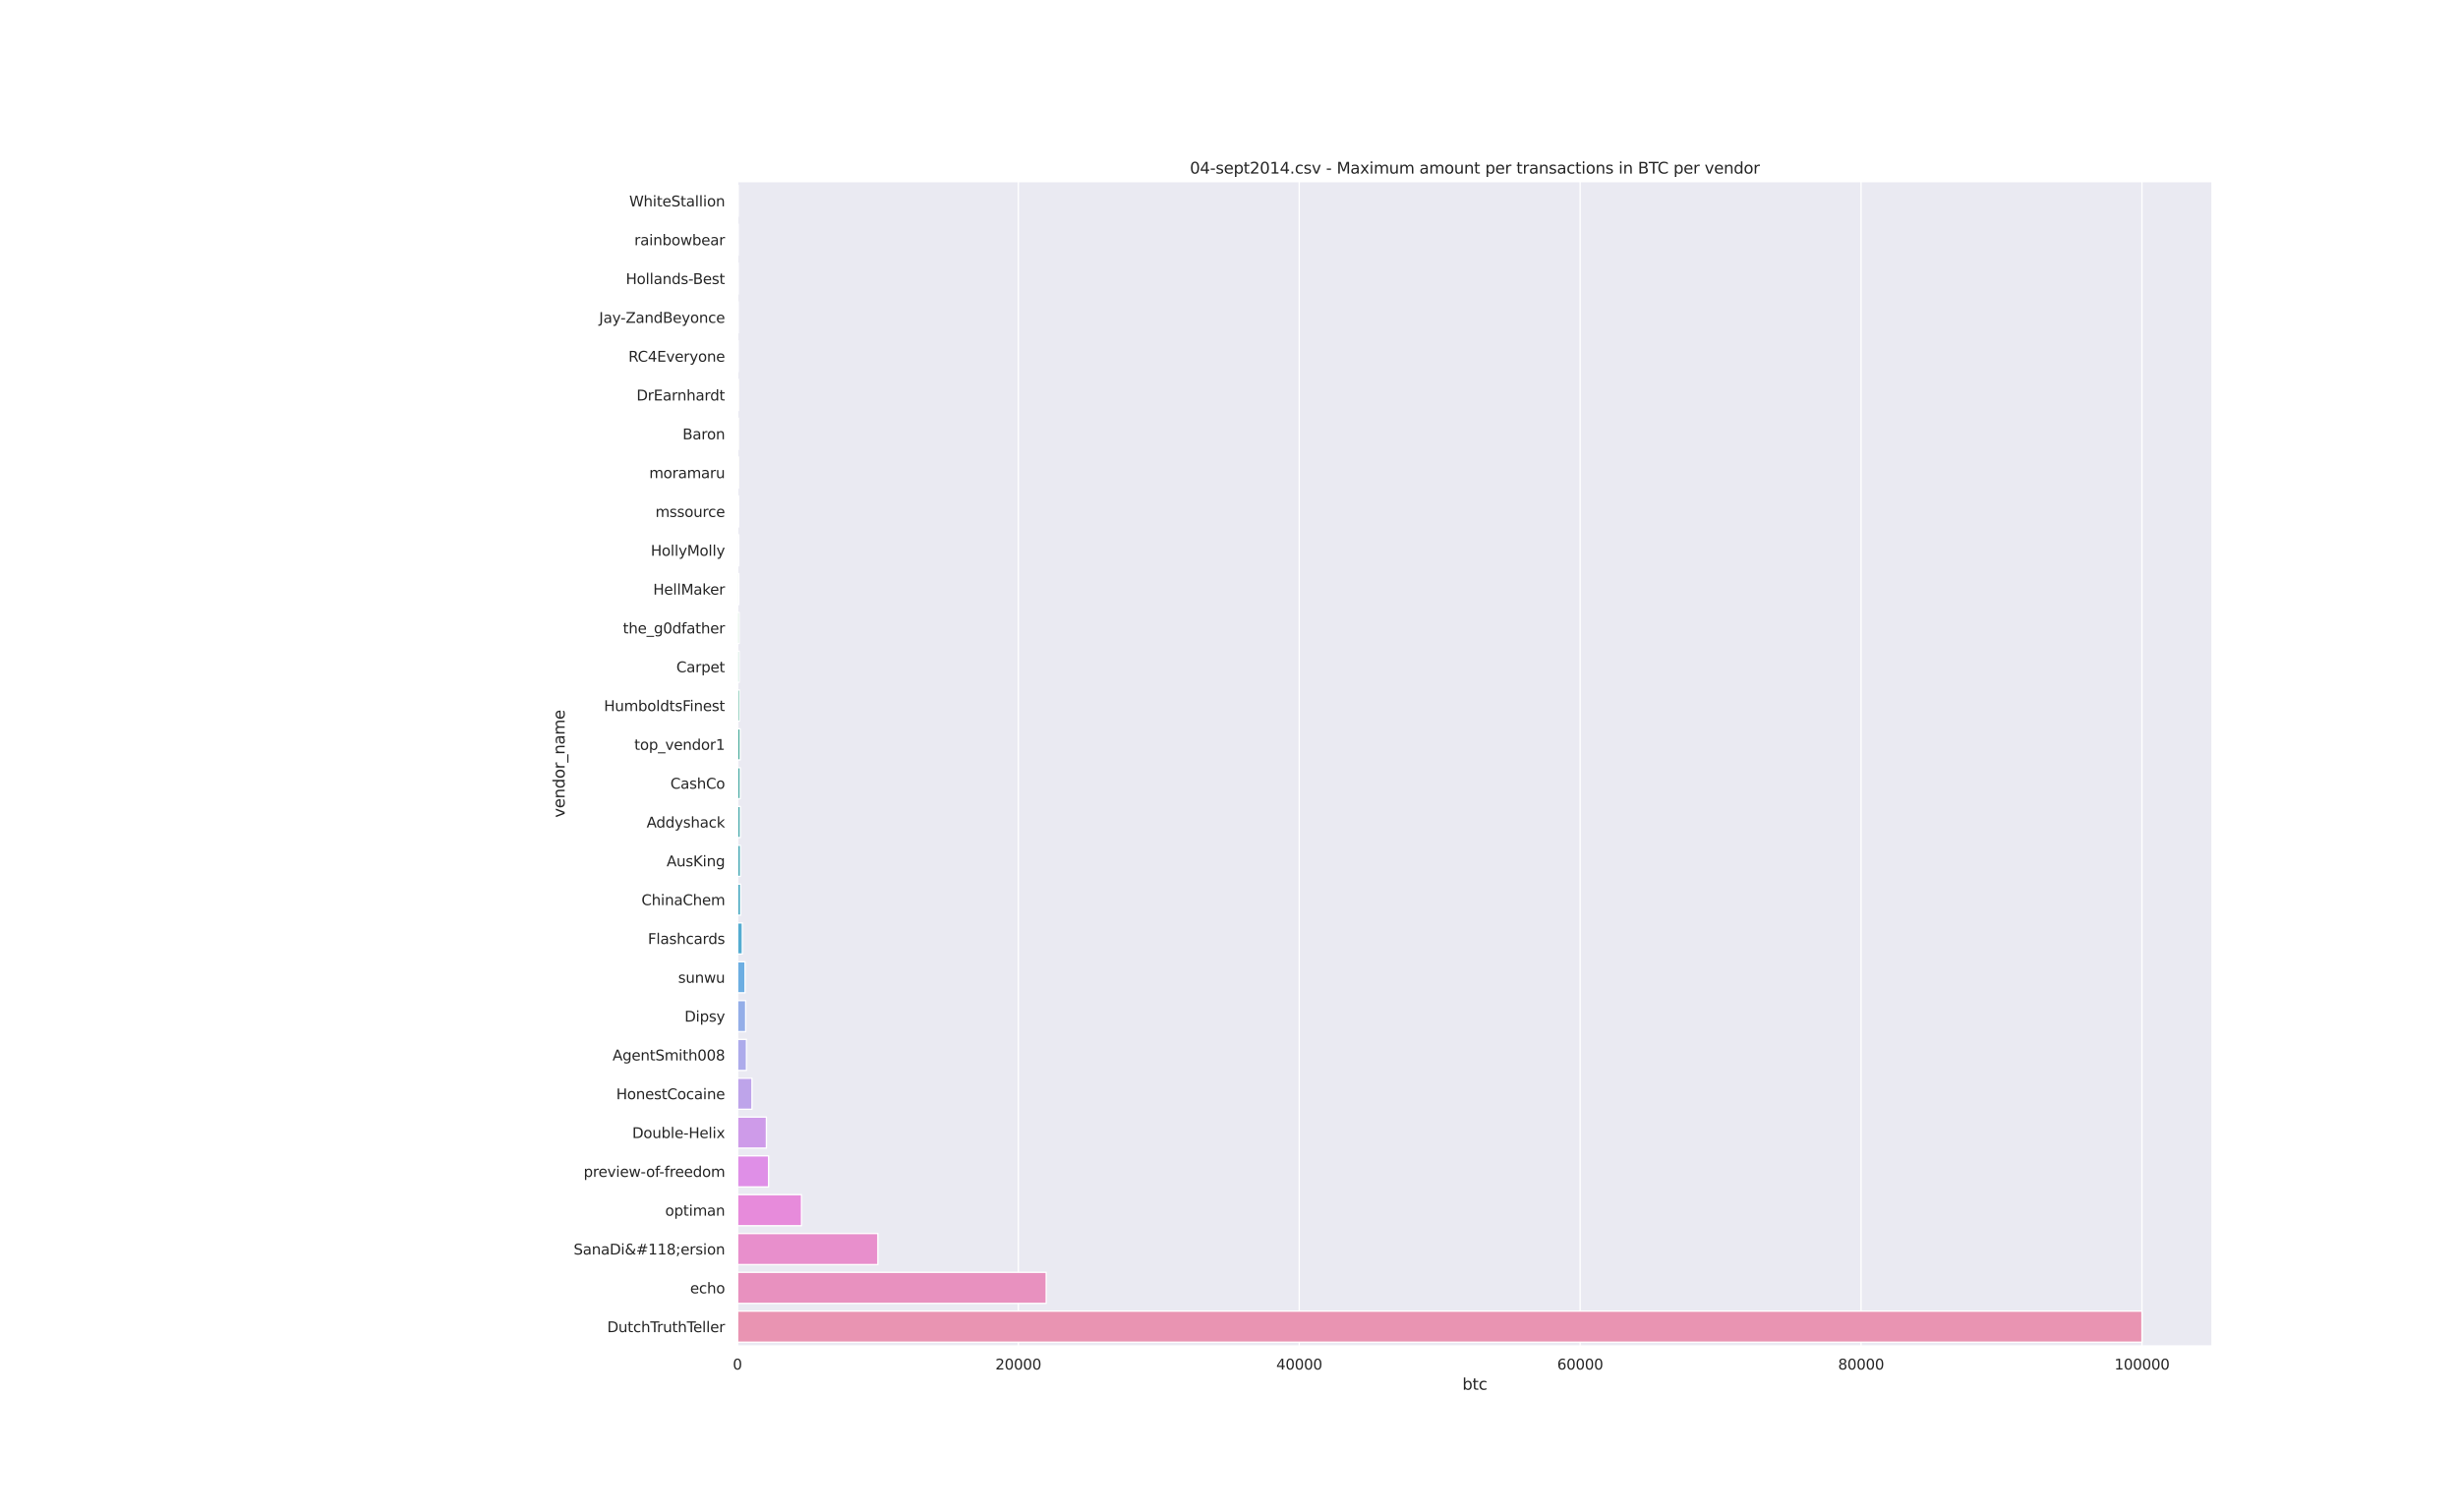 <?xml version="1.0" encoding="utf-8" standalone="no"?>
<!DOCTYPE svg PUBLIC "-//W3C//DTD SVG 1.1//EN"
  "http://www.w3.org/Graphics/SVG/1.1/DTD/svg11.dtd">
<svg height="1152pt" version="1.1" viewBox="0 0 1872 1152" width="1872pt" xmlns="http://www.w3.org/2000/svg" xmlns:xlink="http://www.w3.org/1999/xlink">
 <defs>
  <style type="text/css">*{stroke-linecap:butt;stroke-linejoin:round;}</style>
 </defs>
 <g id="figure_1">
  <g id="patch_1">
   <path d="M 0 1152 
L 1872 1152 
L 1872 0 
L 0 0 
z
" style="fill:#ffffff;"/>
  </g>
  <g id="axes_1">
   <g id="patch_2">
    <path d="M 561.6 1025.28 
L 1684.8 1025.28 
L 1684.8 138.24 
L 561.6 138.24 
z
" style="fill:#eaeaf2;"/>
   </g>
   <g id="matplotlib.axis_1">
    <g id="xtick_1">
     <g id="line2d_1">
      <path clip-path="url(#p23f2c72c5f)" d="M 561.6 1025.28 
L 561.6 138.24 
" style="fill:none;stroke:#ffffff;stroke-linecap:round;"/>
     </g>
     <g id="text_1">
      <!-- 0 -->
      <g style="fill:#262626;" transform="translate(558.101 1043.138)scale(0.11 -0.11)">
       <defs>
        <path d="M 2034 4250 
Q 1547 4250 1301 3770 
Q 1056 3291 1056 2328 
Q 1056 1369 1301 889 
Q 1547 409 2034 409 
Q 2525 409 2770 889 
Q 3016 1369 3016 2328 
Q 3016 3291 2770 3770 
Q 2525 4250 2034 4250 
z
M 2034 4750 
Q 2819 4750 3233 4129 
Q 3647 3509 3647 2328 
Q 3647 1150 3233 529 
Q 2819 -91 2034 -91 
Q 1250 -91 836 529 
Q 422 1150 422 2328 
Q 422 3509 836 4129 
Q 1250 4750 2034 4750 
z
" id="DejaVuSans-30" transform="scale(0.016)"/>
       </defs>
       <use xlink:href="#DejaVuSans-30"/>
      </g>
     </g>
    </g>
    <g id="xtick_2">
     <g id="line2d_2">
      <path clip-path="url(#p23f2c72c5f)" d="M 775.545 1025.28 
L 775.545 138.24 
" style="fill:none;stroke:#ffffff;stroke-linecap:round;"/>
     </g>
     <g id="text_2">
      <!-- 20000 -->
      <g style="fill:#262626;" transform="translate(758.048 1043.138)scale(0.11 -0.11)">
       <defs>
        <path d="M 1228 531 
L 3431 531 
L 3431 0 
L 469 0 
L 469 531 
Q 828 903 1448 1529 
Q 2069 2156 2228 2338 
Q 2531 2678 2651 2914 
Q 2772 3150 2772 3378 
Q 2772 3750 2511 3984 
Q 2250 4219 1831 4219 
Q 1534 4219 1204 4116 
Q 875 4013 500 3803 
L 500 4441 
Q 881 4594 1212 4672 
Q 1544 4750 1819 4750 
Q 2544 4750 2975 4387 
Q 3406 4025 3406 3419 
Q 3406 3131 3298 2873 
Q 3191 2616 2906 2266 
Q 2828 2175 2409 1742 
Q 1991 1309 1228 531 
z
" id="DejaVuSans-32" transform="scale(0.016)"/>
       </defs>
       <use xlink:href="#DejaVuSans-32"/>
       <use x="63.623" xlink:href="#DejaVuSans-30"/>
       <use x="127.246" xlink:href="#DejaVuSans-30"/>
       <use x="190.869" xlink:href="#DejaVuSans-30"/>
       <use x="254.492" xlink:href="#DejaVuSans-30"/>
      </g>
     </g>
    </g>
    <g id="xtick_3">
     <g id="line2d_3">
      <path clip-path="url(#p23f2c72c5f)" d="M 989.49 1025.28 
L 989.49 138.24 
" style="fill:none;stroke:#ffffff;stroke-linecap:round;"/>
     </g>
     <g id="text_3">
      <!-- 40000 -->
      <g style="fill:#262626;" transform="translate(971.993 1043.138)scale(0.11 -0.11)">
       <defs>
        <path d="M 2419 4116 
L 825 1625 
L 2419 1625 
L 2419 4116 
z
M 2253 4666 
L 3047 4666 
L 3047 1625 
L 3713 1625 
L 3713 1100 
L 3047 1100 
L 3047 0 
L 2419 0 
L 2419 1100 
L 313 1100 
L 313 1709 
L 2253 4666 
z
" id="DejaVuSans-34" transform="scale(0.016)"/>
       </defs>
       <use xlink:href="#DejaVuSans-34"/>
       <use x="63.623" xlink:href="#DejaVuSans-30"/>
       <use x="127.246" xlink:href="#DejaVuSans-30"/>
       <use x="190.869" xlink:href="#DejaVuSans-30"/>
       <use x="254.492" xlink:href="#DejaVuSans-30"/>
      </g>
     </g>
    </g>
    <g id="xtick_4">
     <g id="line2d_4">
      <path clip-path="url(#p23f2c72c5f)" d="M 1203.435 1025.28 
L 1203.435 138.24 
" style="fill:none;stroke:#ffffff;stroke-linecap:round;"/>
     </g>
     <g id="text_4">
      <!-- 60000 -->
      <g style="fill:#262626;" transform="translate(1185.938 1043.138)scale(0.11 -0.11)">
       <defs>
        <path d="M 2113 2584 
Q 1688 2584 1439 2293 
Q 1191 2003 1191 1497 
Q 1191 994 1439 701 
Q 1688 409 2113 409 
Q 2538 409 2786 701 
Q 3034 994 3034 1497 
Q 3034 2003 2786 2293 
Q 2538 2584 2113 2584 
z
M 3366 4563 
L 3366 3988 
Q 3128 4100 2886 4159 
Q 2644 4219 2406 4219 
Q 1781 4219 1451 3797 
Q 1122 3375 1075 2522 
Q 1259 2794 1537 2939 
Q 1816 3084 2150 3084 
Q 2853 3084 3261 2657 
Q 3669 2231 3669 1497 
Q 3669 778 3244 343 
Q 2819 -91 2113 -91 
Q 1303 -91 875 529 
Q 447 1150 447 2328 
Q 447 3434 972 4092 
Q 1497 4750 2381 4750 
Q 2619 4750 2861 4703 
Q 3103 4656 3366 4563 
z
" id="DejaVuSans-36" transform="scale(0.016)"/>
       </defs>
       <use xlink:href="#DejaVuSans-36"/>
       <use x="63.623" xlink:href="#DejaVuSans-30"/>
       <use x="127.246" xlink:href="#DejaVuSans-30"/>
       <use x="190.869" xlink:href="#DejaVuSans-30"/>
       <use x="254.492" xlink:href="#DejaVuSans-30"/>
      </g>
     </g>
    </g>
    <g id="xtick_5">
     <g id="line2d_5">
      <path clip-path="url(#p23f2c72c5f)" d="M 1417.38 1025.28 
L 1417.38 138.24 
" style="fill:none;stroke:#ffffff;stroke-linecap:round;"/>
     </g>
     <g id="text_5">
      <!-- 80000 -->
      <g style="fill:#262626;" transform="translate(1399.883 1043.138)scale(0.11 -0.11)">
       <defs>
        <path d="M 2034 2216 
Q 1584 2216 1326 1975 
Q 1069 1734 1069 1313 
Q 1069 891 1326 650 
Q 1584 409 2034 409 
Q 2484 409 2743 651 
Q 3003 894 3003 1313 
Q 3003 1734 2745 1975 
Q 2488 2216 2034 2216 
z
M 1403 2484 
Q 997 2584 770 2862 
Q 544 3141 544 3541 
Q 544 4100 942 4425 
Q 1341 4750 2034 4750 
Q 2731 4750 3128 4425 
Q 3525 4100 3525 3541 
Q 3525 3141 3298 2862 
Q 3072 2584 2669 2484 
Q 3125 2378 3379 2068 
Q 3634 1759 3634 1313 
Q 3634 634 3220 271 
Q 2806 -91 2034 -91 
Q 1263 -91 848 271 
Q 434 634 434 1313 
Q 434 1759 690 2068 
Q 947 2378 1403 2484 
z
M 1172 3481 
Q 1172 3119 1398 2916 
Q 1625 2713 2034 2713 
Q 2441 2713 2670 2916 
Q 2900 3119 2900 3481 
Q 2900 3844 2670 4047 
Q 2441 4250 2034 4250 
Q 1625 4250 1398 4047 
Q 1172 3844 1172 3481 
z
" id="DejaVuSans-38" transform="scale(0.016)"/>
       </defs>
       <use xlink:href="#DejaVuSans-38"/>
       <use x="63.623" xlink:href="#DejaVuSans-30"/>
       <use x="127.246" xlink:href="#DejaVuSans-30"/>
       <use x="190.869" xlink:href="#DejaVuSans-30"/>
       <use x="254.492" xlink:href="#DejaVuSans-30"/>
      </g>
     </g>
    </g>
    <g id="xtick_6">
     <g id="line2d_6">
      <path clip-path="url(#p23f2c72c5f)" d="M 1631.325 1025.28 
L 1631.325 138.24 
" style="fill:none;stroke:#ffffff;stroke-linecap:round;"/>
     </g>
     <g id="text_6">
      <!-- 100000 -->
      <g style="fill:#262626;" transform="translate(1610.329 1043.138)scale(0.11 -0.11)">
       <defs>
        <path d="M 794 531 
L 1825 531 
L 1825 4091 
L 703 3866 
L 703 4441 
L 1819 4666 
L 2450 4666 
L 2450 531 
L 3481 531 
L 3481 0 
L 794 0 
L 794 531 
z
" id="DejaVuSans-31" transform="scale(0.016)"/>
       </defs>
       <use xlink:href="#DejaVuSans-31"/>
       <use x="63.623" xlink:href="#DejaVuSans-30"/>
       <use x="127.246" xlink:href="#DejaVuSans-30"/>
       <use x="190.869" xlink:href="#DejaVuSans-30"/>
       <use x="254.492" xlink:href="#DejaVuSans-30"/>
       <use x="318.115" xlink:href="#DejaVuSans-30"/>
      </g>
     </g>
    </g>
    <g id="text_7">
     <!-- btc -->
     <g style="fill:#262626;" transform="translate(1113.74 1058.544)scale(0.12 -0.12)">
      <defs>
       <path d="M 3116 1747 
Q 3116 2381 2855 2742 
Q 2594 3103 2138 3103 
Q 1681 3103 1420 2742 
Q 1159 2381 1159 1747 
Q 1159 1113 1420 752 
Q 1681 391 2138 391 
Q 2594 391 2855 752 
Q 3116 1113 3116 1747 
z
M 1159 2969 
Q 1341 3281 1617 3432 
Q 1894 3584 2278 3584 
Q 2916 3584 3314 3078 
Q 3713 2572 3713 1747 
Q 3713 922 3314 415 
Q 2916 -91 2278 -91 
Q 1894 -91 1617 61 
Q 1341 213 1159 525 
L 1159 0 
L 581 0 
L 581 4863 
L 1159 4863 
L 1159 2969 
z
" id="DejaVuSans-62" transform="scale(0.016)"/>
       <path d="M 1172 4494 
L 1172 3500 
L 2356 3500 
L 2356 3053 
L 1172 3053 
L 1172 1153 
Q 1172 725 1289 603 
Q 1406 481 1766 481 
L 2356 481 
L 2356 0 
L 1766 0 
Q 1100 0 847 248 
Q 594 497 594 1153 
L 594 3053 
L 172 3053 
L 172 3500 
L 594 3500 
L 594 4494 
L 1172 4494 
z
" id="DejaVuSans-74" transform="scale(0.016)"/>
       <path d="M 3122 3366 
L 3122 2828 
Q 2878 2963 2633 3030 
Q 2388 3097 2138 3097 
Q 1578 3097 1268 2742 
Q 959 2388 959 1747 
Q 959 1106 1268 751 
Q 1578 397 2138 397 
Q 2388 397 2633 464 
Q 2878 531 3122 666 
L 3122 134 
Q 2881 22 2623 -34 
Q 2366 -91 2075 -91 
Q 1284 -91 818 406 
Q 353 903 353 1747 
Q 353 2603 823 3093 
Q 1294 3584 2113 3584 
Q 2378 3584 2631 3529 
Q 2884 3475 3122 3366 
z
" id="DejaVuSans-63" transform="scale(0.016)"/>
      </defs>
      <use xlink:href="#DejaVuSans-62"/>
      <use x="63.477" xlink:href="#DejaVuSans-74"/>
      <use x="102.686" xlink:href="#DejaVuSans-63"/>
     </g>
    </g>
   </g>
   <g id="matplotlib.axis_2">
    <g id="ytick_1">
     <g id="text_8">
      <!-- WhiteStallion -->
      <g style="fill:#262626;" transform="translate(479.21 157.203)scale(0.11 -0.11)">
       <defs>
        <path d="M 213 4666 
L 850 4666 
L 1831 722 
L 2809 4666 
L 3519 4666 
L 4500 722 
L 5478 4666 
L 6119 4666 
L 4947 0 
L 4153 0 
L 3169 4050 
L 2175 0 
L 1381 0 
L 213 4666 
z
" id="DejaVuSans-57" transform="scale(0.016)"/>
        <path d="M 3513 2113 
L 3513 0 
L 2938 0 
L 2938 2094 
Q 2938 2591 2744 2837 
Q 2550 3084 2163 3084 
Q 1697 3084 1428 2787 
Q 1159 2491 1159 1978 
L 1159 0 
L 581 0 
L 581 4863 
L 1159 4863 
L 1159 2956 
Q 1366 3272 1645 3428 
Q 1925 3584 2291 3584 
Q 2894 3584 3203 3211 
Q 3513 2838 3513 2113 
z
" id="DejaVuSans-68" transform="scale(0.016)"/>
        <path d="M 603 3500 
L 1178 3500 
L 1178 0 
L 603 0 
L 603 3500 
z
M 603 4863 
L 1178 4863 
L 1178 4134 
L 603 4134 
L 603 4863 
z
" id="DejaVuSans-69" transform="scale(0.016)"/>
        <path d="M 3597 1894 
L 3597 1613 
L 953 1613 
Q 991 1019 1311 708 
Q 1631 397 2203 397 
Q 2534 397 2845 478 
Q 3156 559 3463 722 
L 3463 178 
Q 3153 47 2828 -22 
Q 2503 -91 2169 -91 
Q 1331 -91 842 396 
Q 353 884 353 1716 
Q 353 2575 817 3079 
Q 1281 3584 2069 3584 
Q 2775 3584 3186 3129 
Q 3597 2675 3597 1894 
z
M 3022 2063 
Q 3016 2534 2758 2815 
Q 2500 3097 2075 3097 
Q 1594 3097 1305 2825 
Q 1016 2553 972 2059 
L 3022 2063 
z
" id="DejaVuSans-65" transform="scale(0.016)"/>
        <path d="M 3425 4513 
L 3425 3897 
Q 3066 4069 2747 4153 
Q 2428 4238 2131 4238 
Q 1616 4238 1336 4038 
Q 1056 3838 1056 3469 
Q 1056 3159 1242 3001 
Q 1428 2844 1947 2747 
L 2328 2669 
Q 3034 2534 3370 2195 
Q 3706 1856 3706 1288 
Q 3706 609 3251 259 
Q 2797 -91 1919 -91 
Q 1588 -91 1214 -16 
Q 841 59 441 206 
L 441 856 
Q 825 641 1194 531 
Q 1563 422 1919 422 
Q 2459 422 2753 634 
Q 3047 847 3047 1241 
Q 3047 1584 2836 1778 
Q 2625 1972 2144 2069 
L 1759 2144 
Q 1053 2284 737 2584 
Q 422 2884 422 3419 
Q 422 4038 858 4394 
Q 1294 4750 2059 4750 
Q 2388 4750 2728 4690 
Q 3069 4631 3425 4513 
z
" id="DejaVuSans-53" transform="scale(0.016)"/>
        <path d="M 2194 1759 
Q 1497 1759 1228 1600 
Q 959 1441 959 1056 
Q 959 750 1161 570 
Q 1363 391 1709 391 
Q 2188 391 2477 730 
Q 2766 1069 2766 1631 
L 2766 1759 
L 2194 1759 
z
M 3341 1997 
L 3341 0 
L 2766 0 
L 2766 531 
Q 2569 213 2275 61 
Q 1981 -91 1556 -91 
Q 1019 -91 701 211 
Q 384 513 384 1019 
Q 384 1609 779 1909 
Q 1175 2209 1959 2209 
L 2766 2209 
L 2766 2266 
Q 2766 2663 2505 2880 
Q 2244 3097 1772 3097 
Q 1472 3097 1187 3025 
Q 903 2953 641 2809 
L 641 3341 
Q 956 3463 1253 3523 
Q 1550 3584 1831 3584 
Q 2591 3584 2966 3190 
Q 3341 2797 3341 1997 
z
" id="DejaVuSans-61" transform="scale(0.016)"/>
        <path d="M 603 4863 
L 1178 4863 
L 1178 0 
L 603 0 
L 603 4863 
z
" id="DejaVuSans-6c" transform="scale(0.016)"/>
        <path d="M 1959 3097 
Q 1497 3097 1228 2736 
Q 959 2375 959 1747 
Q 959 1119 1226 758 
Q 1494 397 1959 397 
Q 2419 397 2687 759 
Q 2956 1122 2956 1747 
Q 2956 2369 2687 2733 
Q 2419 3097 1959 3097 
z
M 1959 3584 
Q 2709 3584 3137 3096 
Q 3566 2609 3566 1747 
Q 3566 888 3137 398 
Q 2709 -91 1959 -91 
Q 1206 -91 779 398 
Q 353 888 353 1747 
Q 353 2609 779 3096 
Q 1206 3584 1959 3584 
z
" id="DejaVuSans-6f" transform="scale(0.016)"/>
        <path d="M 3513 2113 
L 3513 0 
L 2938 0 
L 2938 2094 
Q 2938 2591 2744 2837 
Q 2550 3084 2163 3084 
Q 1697 3084 1428 2787 
Q 1159 2491 1159 1978 
L 1159 0 
L 581 0 
L 581 3500 
L 1159 3500 
L 1159 2956 
Q 1366 3272 1645 3428 
Q 1925 3584 2291 3584 
Q 2894 3584 3203 3211 
Q 3513 2838 3513 2113 
z
" id="DejaVuSans-6e" transform="scale(0.016)"/>
       </defs>
       <use xlink:href="#DejaVuSans-57"/>
       <use x="98.877" xlink:href="#DejaVuSans-68"/>
       <use x="162.256" xlink:href="#DejaVuSans-69"/>
       <use x="190.039" xlink:href="#DejaVuSans-74"/>
       <use x="229.248" xlink:href="#DejaVuSans-65"/>
       <use x="290.771" xlink:href="#DejaVuSans-53"/>
       <use x="354.248" xlink:href="#DejaVuSans-74"/>
       <use x="393.457" xlink:href="#DejaVuSans-61"/>
       <use x="454.736" xlink:href="#DejaVuSans-6c"/>
       <use x="482.52" xlink:href="#DejaVuSans-6c"/>
       <use x="510.303" xlink:href="#DejaVuSans-69"/>
       <use x="538.086" xlink:href="#DejaVuSans-6f"/>
       <use x="599.268" xlink:href="#DejaVuSans-6e"/>
      </g>
     </g>
    </g>
    <g id="ytick_2">
     <g id="text_9">
      <!-- rainbowbear -->
      <g style="fill:#262626;" transform="translate(483.085 186.771)scale(0.11 -0.11)">
       <defs>
        <path d="M 2631 2963 
Q 2534 3019 2420 3045 
Q 2306 3072 2169 3072 
Q 1681 3072 1420 2755 
Q 1159 2438 1159 1844 
L 1159 0 
L 581 0 
L 581 3500 
L 1159 3500 
L 1159 2956 
Q 1341 3275 1631 3429 
Q 1922 3584 2338 3584 
Q 2397 3584 2469 3576 
Q 2541 3569 2628 3553 
L 2631 2963 
z
" id="DejaVuSans-72" transform="scale(0.016)"/>
        <path d="M 269 3500 
L 844 3500 
L 1563 769 
L 2278 3500 
L 2956 3500 
L 3675 769 
L 4391 3500 
L 4966 3500 
L 4050 0 
L 3372 0 
L 2619 2869 
L 1863 0 
L 1184 0 
L 269 3500 
z
" id="DejaVuSans-77" transform="scale(0.016)"/>
       </defs>
       <use xlink:href="#DejaVuSans-72"/>
       <use x="41.113" xlink:href="#DejaVuSans-61"/>
       <use x="102.393" xlink:href="#DejaVuSans-69"/>
       <use x="130.176" xlink:href="#DejaVuSans-6e"/>
       <use x="193.555" xlink:href="#DejaVuSans-62"/>
       <use x="257.031" xlink:href="#DejaVuSans-6f"/>
       <use x="318.213" xlink:href="#DejaVuSans-77"/>
       <use x="400" xlink:href="#DejaVuSans-62"/>
       <use x="463.477" xlink:href="#DejaVuSans-65"/>
       <use x="525" xlink:href="#DejaVuSans-61"/>
       <use x="586.279" xlink:href="#DejaVuSans-72"/>
      </g>
     </g>
    </g>
    <g id="ytick_3">
     <g id="text_10">
      <!-- Hollands-Best -->
      <g style="fill:#262626;" transform="translate(476.631 216.339)scale(0.11 -0.11)">
       <defs>
        <path d="M 628 4666 
L 1259 4666 
L 1259 2753 
L 3553 2753 
L 3553 4666 
L 4184 4666 
L 4184 0 
L 3553 0 
L 3553 2222 
L 1259 2222 
L 1259 0 
L 628 0 
L 628 4666 
z
" id="DejaVuSans-48" transform="scale(0.016)"/>
        <path d="M 2906 2969 
L 2906 4863 
L 3481 4863 
L 3481 0 
L 2906 0 
L 2906 525 
Q 2725 213 2448 61 
Q 2172 -91 1784 -91 
Q 1150 -91 751 415 
Q 353 922 353 1747 
Q 353 2572 751 3078 
Q 1150 3584 1784 3584 
Q 2172 3584 2448 3432 
Q 2725 3281 2906 2969 
z
M 947 1747 
Q 947 1113 1208 752 
Q 1469 391 1925 391 
Q 2381 391 2643 752 
Q 2906 1113 2906 1747 
Q 2906 2381 2643 2742 
Q 2381 3103 1925 3103 
Q 1469 3103 1208 2742 
Q 947 2381 947 1747 
z
" id="DejaVuSans-64" transform="scale(0.016)"/>
        <path d="M 2834 3397 
L 2834 2853 
Q 2591 2978 2328 3040 
Q 2066 3103 1784 3103 
Q 1356 3103 1142 2972 
Q 928 2841 928 2578 
Q 928 2378 1081 2264 
Q 1234 2150 1697 2047 
L 1894 2003 
Q 2506 1872 2764 1633 
Q 3022 1394 3022 966 
Q 3022 478 2636 193 
Q 2250 -91 1575 -91 
Q 1294 -91 989 -36 
Q 684 19 347 128 
L 347 722 
Q 666 556 975 473 
Q 1284 391 1588 391 
Q 1994 391 2212 530 
Q 2431 669 2431 922 
Q 2431 1156 2273 1281 
Q 2116 1406 1581 1522 
L 1381 1569 
Q 847 1681 609 1914 
Q 372 2147 372 2553 
Q 372 3047 722 3315 
Q 1072 3584 1716 3584 
Q 2034 3584 2315 3537 
Q 2597 3491 2834 3397 
z
" id="DejaVuSans-73" transform="scale(0.016)"/>
        <path d="M 313 2009 
L 1997 2009 
L 1997 1497 
L 313 1497 
L 313 2009 
z
" id="DejaVuSans-2d" transform="scale(0.016)"/>
        <path d="M 1259 2228 
L 1259 519 
L 2272 519 
Q 2781 519 3026 730 
Q 3272 941 3272 1375 
Q 3272 1813 3026 2020 
Q 2781 2228 2272 2228 
L 1259 2228 
z
M 1259 4147 
L 1259 2741 
L 2194 2741 
Q 2656 2741 2882 2914 
Q 3109 3088 3109 3444 
Q 3109 3797 2882 3972 
Q 2656 4147 2194 4147 
L 1259 4147 
z
M 628 4666 
L 2241 4666 
Q 2963 4666 3353 4366 
Q 3744 4066 3744 3513 
Q 3744 3084 3544 2831 
Q 3344 2578 2956 2516 
Q 3422 2416 3680 2098 
Q 3938 1781 3938 1306 
Q 3938 681 3513 340 
Q 3088 0 2303 0 
L 628 0 
L 628 4666 
z
" id="DejaVuSans-42" transform="scale(0.016)"/>
       </defs>
       <use xlink:href="#DejaVuSans-48"/>
       <use x="75.195" xlink:href="#DejaVuSans-6f"/>
       <use x="136.377" xlink:href="#DejaVuSans-6c"/>
       <use x="164.16" xlink:href="#DejaVuSans-6c"/>
       <use x="191.943" xlink:href="#DejaVuSans-61"/>
       <use x="253.223" xlink:href="#DejaVuSans-6e"/>
       <use x="316.602" xlink:href="#DejaVuSans-64"/>
       <use x="380.078" xlink:href="#DejaVuSans-73"/>
       <use x="432.178" xlink:href="#DejaVuSans-2d"/>
       <use x="464.637" xlink:href="#DejaVuSans-42"/>
       <use x="533.24" xlink:href="#DejaVuSans-65"/>
       <use x="594.764" xlink:href="#DejaVuSans-73"/>
       <use x="646.863" xlink:href="#DejaVuSans-74"/>
      </g>
     </g>
    </g>
    <g id="ytick_4">
     <g id="text_11">
      <!-- Jay-ZandBeyonce -->
      <g style="fill:#262626;" transform="translate(456.252 245.907)scale(0.11 -0.11)">
       <defs>
        <path d="M 628 4666 
L 1259 4666 
L 1259 325 
Q 1259 -519 939 -900 
Q 619 -1281 -91 -1281 
L -331 -1281 
L -331 -750 
L -134 -750 
Q 284 -750 456 -515 
Q 628 -281 628 325 
L 628 4666 
z
" id="DejaVuSans-4a" transform="scale(0.016)"/>
        <path d="M 2059 -325 
Q 1816 -950 1584 -1140 
Q 1353 -1331 966 -1331 
L 506 -1331 
L 506 -850 
L 844 -850 
Q 1081 -850 1212 -737 
Q 1344 -625 1503 -206 
L 1606 56 
L 191 3500 
L 800 3500 
L 1894 763 
L 2988 3500 
L 3597 3500 
L 2059 -325 
z
" id="DejaVuSans-79" transform="scale(0.016)"/>
        <path d="M 359 4666 
L 4025 4666 
L 4025 4184 
L 1075 531 
L 4097 531 
L 4097 0 
L 288 0 
L 288 481 
L 3238 4134 
L 359 4134 
L 359 4666 
z
" id="DejaVuSans-5a" transform="scale(0.016)"/>
       </defs>
       <use xlink:href="#DejaVuSans-4a"/>
       <use x="29.492" xlink:href="#DejaVuSans-61"/>
       <use x="90.771" xlink:href="#DejaVuSans-79"/>
       <use x="148.201" xlink:href="#DejaVuSans-2d"/>
       <use x="184.285" xlink:href="#DejaVuSans-5a"/>
       <use x="252.791" xlink:href="#DejaVuSans-61"/>
       <use x="314.07" xlink:href="#DejaVuSans-6e"/>
       <use x="377.449" xlink:href="#DejaVuSans-64"/>
       <use x="440.926" xlink:href="#DejaVuSans-42"/>
       <use x="509.529" xlink:href="#DejaVuSans-65"/>
       <use x="571.053" xlink:href="#DejaVuSans-79"/>
       <use x="630.232" xlink:href="#DejaVuSans-6f"/>
       <use x="691.414" xlink:href="#DejaVuSans-6e"/>
       <use x="754.793" xlink:href="#DejaVuSans-63"/>
       <use x="809.773" xlink:href="#DejaVuSans-65"/>
      </g>
     </g>
    </g>
    <g id="ytick_5">
     <g id="text_12">
      <!-- RC4Everyone -->
      <g style="fill:#262626;" transform="translate(478.594 275.475)scale(0.11 -0.11)">
       <defs>
        <path d="M 2841 2188 
Q 3044 2119 3236 1894 
Q 3428 1669 3622 1275 
L 4263 0 
L 3584 0 
L 2988 1197 
Q 2756 1666 2539 1819 
Q 2322 1972 1947 1972 
L 1259 1972 
L 1259 0 
L 628 0 
L 628 4666 
L 2053 4666 
Q 2853 4666 3247 4331 
Q 3641 3997 3641 3322 
Q 3641 2881 3436 2590 
Q 3231 2300 2841 2188 
z
M 1259 4147 
L 1259 2491 
L 2053 2491 
Q 2509 2491 2742 2702 
Q 2975 2913 2975 3322 
Q 2975 3731 2742 3939 
Q 2509 4147 2053 4147 
L 1259 4147 
z
" id="DejaVuSans-52" transform="scale(0.016)"/>
        <path d="M 4122 4306 
L 4122 3641 
Q 3803 3938 3442 4084 
Q 3081 4231 2675 4231 
Q 1875 4231 1450 3742 
Q 1025 3253 1025 2328 
Q 1025 1406 1450 917 
Q 1875 428 2675 428 
Q 3081 428 3442 575 
Q 3803 722 4122 1019 
L 4122 359 
Q 3791 134 3420 21 
Q 3050 -91 2638 -91 
Q 1578 -91 968 557 
Q 359 1206 359 2328 
Q 359 3453 968 4101 
Q 1578 4750 2638 4750 
Q 3056 4750 3426 4639 
Q 3797 4528 4122 4306 
z
" id="DejaVuSans-43" transform="scale(0.016)"/>
        <path d="M 628 4666 
L 3578 4666 
L 3578 4134 
L 1259 4134 
L 1259 2753 
L 3481 2753 
L 3481 2222 
L 1259 2222 
L 1259 531 
L 3634 531 
L 3634 0 
L 628 0 
L 628 4666 
z
" id="DejaVuSans-45" transform="scale(0.016)"/>
        <path d="M 191 3500 
L 800 3500 
L 1894 563 
L 2988 3500 
L 3597 3500 
L 2284 0 
L 1503 0 
L 191 3500 
z
" id="DejaVuSans-76" transform="scale(0.016)"/>
       </defs>
       <use xlink:href="#DejaVuSans-52"/>
       <use x="64.482" xlink:href="#DejaVuSans-43"/>
       <use x="134.307" xlink:href="#DejaVuSans-34"/>
       <use x="197.93" xlink:href="#DejaVuSans-45"/>
       <use x="261.113" xlink:href="#DejaVuSans-76"/>
       <use x="320.293" xlink:href="#DejaVuSans-65"/>
       <use x="381.816" xlink:href="#DejaVuSans-72"/>
       <use x="422.93" xlink:href="#DejaVuSans-79"/>
       <use x="482.109" xlink:href="#DejaVuSans-6f"/>
       <use x="543.291" xlink:href="#DejaVuSans-6e"/>
       <use x="606.67" xlink:href="#DejaVuSans-65"/>
      </g>
     </g>
    </g>
    <g id="ytick_6">
     <g id="text_13">
      <!-- DrEarnhardt -->
      <g style="fill:#262626;" transform="translate(484.778 305.043)scale(0.11 -0.11)">
       <defs>
        <path d="M 1259 4147 
L 1259 519 
L 2022 519 
Q 2988 519 3436 956 
Q 3884 1394 3884 2338 
Q 3884 3275 3436 3711 
Q 2988 4147 2022 4147 
L 1259 4147 
z
M 628 4666 
L 1925 4666 
Q 3281 4666 3915 4102 
Q 4550 3538 4550 2338 
Q 4550 1131 3912 565 
Q 3275 0 1925 0 
L 628 0 
L 628 4666 
z
" id="DejaVuSans-44" transform="scale(0.016)"/>
       </defs>
       <use xlink:href="#DejaVuSans-44"/>
       <use x="77.002" xlink:href="#DejaVuSans-72"/>
       <use x="118.115" xlink:href="#DejaVuSans-45"/>
       <use x="181.299" xlink:href="#DejaVuSans-61"/>
       <use x="242.578" xlink:href="#DejaVuSans-72"/>
       <use x="281.941" xlink:href="#DejaVuSans-6e"/>
       <use x="345.32" xlink:href="#DejaVuSans-68"/>
       <use x="408.699" xlink:href="#DejaVuSans-61"/>
       <use x="469.979" xlink:href="#DejaVuSans-72"/>
       <use x="509.342" xlink:href="#DejaVuSans-64"/>
       <use x="572.818" xlink:href="#DejaVuSans-74"/>
      </g>
     </g>
    </g>
    <g id="ytick_7">
     <g id="text_14">
      <!-- Baron -->
      <g style="fill:#262626;" transform="translate(519.836 334.611)scale(0.11 -0.11)">
       <use xlink:href="#DejaVuSans-42"/>
       <use x="68.604" xlink:href="#DejaVuSans-61"/>
       <use x="129.883" xlink:href="#DejaVuSans-72"/>
       <use x="168.746" xlink:href="#DejaVuSans-6f"/>
       <use x="229.928" xlink:href="#DejaVuSans-6e"/>
      </g>
     </g>
    </g>
    <g id="ytick_8">
     <g id="text_15">
      <!-- moramaru -->
      <g style="fill:#262626;" transform="translate(494.443 364.179)scale(0.11 -0.11)">
       <defs>
        <path d="M 3328 2828 
Q 3544 3216 3844 3400 
Q 4144 3584 4550 3584 
Q 5097 3584 5394 3201 
Q 5691 2819 5691 2113 
L 5691 0 
L 5113 0 
L 5113 2094 
Q 5113 2597 4934 2840 
Q 4756 3084 4391 3084 
Q 3944 3084 3684 2787 
Q 3425 2491 3425 1978 
L 3425 0 
L 2847 0 
L 2847 2094 
Q 2847 2600 2669 2842 
Q 2491 3084 2119 3084 
Q 1678 3084 1418 2786 
Q 1159 2488 1159 1978 
L 1159 0 
L 581 0 
L 581 3500 
L 1159 3500 
L 1159 2956 
Q 1356 3278 1631 3431 
Q 1906 3584 2284 3584 
Q 2666 3584 2933 3390 
Q 3200 3197 3328 2828 
z
" id="DejaVuSans-6d" transform="scale(0.016)"/>
        <path d="M 544 1381 
L 544 3500 
L 1119 3500 
L 1119 1403 
Q 1119 906 1312 657 
Q 1506 409 1894 409 
Q 2359 409 2629 706 
Q 2900 1003 2900 1516 
L 2900 3500 
L 3475 3500 
L 3475 0 
L 2900 0 
L 2900 538 
Q 2691 219 2414 64 
Q 2138 -91 1772 -91 
Q 1169 -91 856 284 
Q 544 659 544 1381 
z
M 1991 3584 
L 1991 3584 
z
" id="DejaVuSans-75" transform="scale(0.016)"/>
       </defs>
       <use xlink:href="#DejaVuSans-6d"/>
       <use x="97.412" xlink:href="#DejaVuSans-6f"/>
       <use x="158.594" xlink:href="#DejaVuSans-72"/>
       <use x="199.707" xlink:href="#DejaVuSans-61"/>
       <use x="260.986" xlink:href="#DejaVuSans-6d"/>
       <use x="358.398" xlink:href="#DejaVuSans-61"/>
       <use x="419.678" xlink:href="#DejaVuSans-72"/>
       <use x="460.791" xlink:href="#DejaVuSans-75"/>
      </g>
     </g>
    </g>
    <g id="ytick_9">
     <g id="text_16">
      <!-- mssource -->
      <g style="fill:#262626;" transform="translate(499.132 393.747)scale(0.11 -0.11)">
       <use xlink:href="#DejaVuSans-6d"/>
       <use x="97.412" xlink:href="#DejaVuSans-73"/>
       <use x="149.512" xlink:href="#DejaVuSans-73"/>
       <use x="201.611" xlink:href="#DejaVuSans-6f"/>
       <use x="262.793" xlink:href="#DejaVuSans-75"/>
       <use x="326.172" xlink:href="#DejaVuSans-72"/>
       <use x="365.035" xlink:href="#DejaVuSans-63"/>
       <use x="420.016" xlink:href="#DejaVuSans-65"/>
      </g>
     </g>
    </g>
    <g id="ytick_10">
     <g id="text_17">
      <!-- HollyMolly -->
      <g style="fill:#262626;" transform="translate(495.63 423.315)scale(0.11 -0.11)">
       <defs>
        <path d="M 628 4666 
L 1569 4666 
L 2759 1491 
L 3956 4666 
L 4897 4666 
L 4897 0 
L 4281 0 
L 4281 4097 
L 3078 897 
L 2444 897 
L 1241 4097 
L 1241 0 
L 628 0 
L 628 4666 
z
" id="DejaVuSans-4d" transform="scale(0.016)"/>
       </defs>
       <use xlink:href="#DejaVuSans-48"/>
       <use x="75.195" xlink:href="#DejaVuSans-6f"/>
       <use x="136.377" xlink:href="#DejaVuSans-6c"/>
       <use x="164.16" xlink:href="#DejaVuSans-6c"/>
       <use x="191.943" xlink:href="#DejaVuSans-79"/>
       <use x="251.123" xlink:href="#DejaVuSans-4d"/>
       <use x="337.402" xlink:href="#DejaVuSans-6f"/>
       <use x="398.584" xlink:href="#DejaVuSans-6c"/>
       <use x="426.367" xlink:href="#DejaVuSans-6c"/>
       <use x="454.15" xlink:href="#DejaVuSans-79"/>
      </g>
     </g>
    </g>
    <g id="ytick_11">
     <g id="text_18">
      <!-- HellMaker -->
      <g style="fill:#262626;" transform="translate(497.454 452.883)scale(0.11 -0.11)">
       <defs>
        <path d="M 581 4863 
L 1159 4863 
L 1159 1991 
L 2875 3500 
L 3609 3500 
L 1753 1863 
L 3688 0 
L 2938 0 
L 1159 1709 
L 1159 0 
L 581 0 
L 581 4863 
z
" id="DejaVuSans-6b" transform="scale(0.016)"/>
       </defs>
       <use xlink:href="#DejaVuSans-48"/>
       <use x="75.195" xlink:href="#DejaVuSans-65"/>
       <use x="136.719" xlink:href="#DejaVuSans-6c"/>
       <use x="164.502" xlink:href="#DejaVuSans-6c"/>
       <use x="192.285" xlink:href="#DejaVuSans-4d"/>
       <use x="278.564" xlink:href="#DejaVuSans-61"/>
       <use x="339.844" xlink:href="#DejaVuSans-6b"/>
       <use x="394.129" xlink:href="#DejaVuSans-65"/>
       <use x="455.652" xlink:href="#DejaVuSans-72"/>
      </g>
     </g>
    </g>
    <g id="ytick_12">
     <g id="text_19">
      <!-- the_g0dfather -->
      <g style="fill:#262626;" transform="translate(474.395 482.451)scale(0.11 -0.11)">
       <defs>
        <path d="M 3263 -1063 
L 3263 -1509 
L -63 -1509 
L -63 -1063 
L 3263 -1063 
z
" id="DejaVuSans-5f" transform="scale(0.016)"/>
        <path d="M 2906 1791 
Q 2906 2416 2648 2759 
Q 2391 3103 1925 3103 
Q 1463 3103 1205 2759 
Q 947 2416 947 1791 
Q 947 1169 1205 825 
Q 1463 481 1925 481 
Q 2391 481 2648 825 
Q 2906 1169 2906 1791 
z
M 3481 434 
Q 3481 -459 3084 -895 
Q 2688 -1331 1869 -1331 
Q 1566 -1331 1297 -1286 
Q 1028 -1241 775 -1147 
L 775 -588 
Q 1028 -725 1275 -790 
Q 1522 -856 1778 -856 
Q 2344 -856 2625 -561 
Q 2906 -266 2906 331 
L 2906 616 
Q 2728 306 2450 153 
Q 2172 0 1784 0 
Q 1141 0 747 490 
Q 353 981 353 1791 
Q 353 2603 747 3093 
Q 1141 3584 1784 3584 
Q 2172 3584 2450 3431 
Q 2728 3278 2906 2969 
L 2906 3500 
L 3481 3500 
L 3481 434 
z
" id="DejaVuSans-67" transform="scale(0.016)"/>
        <path d="M 2375 4863 
L 2375 4384 
L 1825 4384 
Q 1516 4384 1395 4259 
Q 1275 4134 1275 3809 
L 1275 3500 
L 2222 3500 
L 2222 3053 
L 1275 3053 
L 1275 0 
L 697 0 
L 697 3053 
L 147 3053 
L 147 3500 
L 697 3500 
L 697 3744 
Q 697 4328 969 4595 
Q 1241 4863 1831 4863 
L 2375 4863 
z
" id="DejaVuSans-66" transform="scale(0.016)"/>
       </defs>
       <use xlink:href="#DejaVuSans-74"/>
       <use x="39.209" xlink:href="#DejaVuSans-68"/>
       <use x="102.588" xlink:href="#DejaVuSans-65"/>
       <use x="164.111" xlink:href="#DejaVuSans-5f"/>
       <use x="214.111" xlink:href="#DejaVuSans-67"/>
       <use x="277.588" xlink:href="#DejaVuSans-30"/>
       <use x="341.211" xlink:href="#DejaVuSans-64"/>
       <use x="404.688" xlink:href="#DejaVuSans-66"/>
       <use x="439.893" xlink:href="#DejaVuSans-61"/>
       <use x="501.172" xlink:href="#DejaVuSans-74"/>
       <use x="540.381" xlink:href="#DejaVuSans-68"/>
       <use x="603.76" xlink:href="#DejaVuSans-65"/>
       <use x="665.283" xlink:href="#DejaVuSans-72"/>
      </g>
     </g>
    </g>
    <g id="ytick_13">
     <g id="text_20">
      <!-- Carpet -->
      <g style="fill:#262626;" transform="translate(515.092 512.019)scale(0.11 -0.11)">
       <defs>
        <path d="M 1159 525 
L 1159 -1331 
L 581 -1331 
L 581 3500 
L 1159 3500 
L 1159 2969 
Q 1341 3281 1617 3432 
Q 1894 3584 2278 3584 
Q 2916 3584 3314 3078 
Q 3713 2572 3713 1747 
Q 3713 922 3314 415 
Q 2916 -91 2278 -91 
Q 1894 -91 1617 61 
Q 1341 213 1159 525 
z
M 3116 1747 
Q 3116 2381 2855 2742 
Q 2594 3103 2138 3103 
Q 1681 3103 1420 2742 
Q 1159 2381 1159 1747 
Q 1159 1113 1420 752 
Q 1681 391 2138 391 
Q 2594 391 2855 752 
Q 3116 1113 3116 1747 
z
" id="DejaVuSans-70" transform="scale(0.016)"/>
       </defs>
       <use xlink:href="#DejaVuSans-43"/>
       <use x="69.824" xlink:href="#DejaVuSans-61"/>
       <use x="131.104" xlink:href="#DejaVuSans-72"/>
       <use x="172.217" xlink:href="#DejaVuSans-70"/>
       <use x="235.693" xlink:href="#DejaVuSans-65"/>
       <use x="297.217" xlink:href="#DejaVuSans-74"/>
      </g>
     </g>
    </g>
    <g id="ytick_14">
     <g id="text_21">
      <!-- HumboldtsFinest -->
      <g style="fill:#262626;" transform="translate(459.978 541.587)scale(0.11 -0.11)">
       <defs>
        <path d="M 628 4666 
L 3309 4666 
L 3309 4134 
L 1259 4134 
L 1259 2759 
L 3109 2759 
L 3109 2228 
L 1259 2228 
L 1259 0 
L 628 0 
L 628 4666 
z
" id="DejaVuSans-46" transform="scale(0.016)"/>
       </defs>
       <use xlink:href="#DejaVuSans-48"/>
       <use x="75.195" xlink:href="#DejaVuSans-75"/>
       <use x="138.574" xlink:href="#DejaVuSans-6d"/>
       <use x="235.986" xlink:href="#DejaVuSans-62"/>
       <use x="299.463" xlink:href="#DejaVuSans-6f"/>
       <use x="360.645" xlink:href="#DejaVuSans-6c"/>
       <use x="388.428" xlink:href="#DejaVuSans-64"/>
       <use x="451.904" xlink:href="#DejaVuSans-74"/>
       <use x="491.113" xlink:href="#DejaVuSans-73"/>
       <use x="543.213" xlink:href="#DejaVuSans-46"/>
       <use x="593.482" xlink:href="#DejaVuSans-69"/>
       <use x="621.266" xlink:href="#DejaVuSans-6e"/>
       <use x="684.645" xlink:href="#DejaVuSans-65"/>
       <use x="746.168" xlink:href="#DejaVuSans-73"/>
       <use x="798.268" xlink:href="#DejaVuSans-74"/>
      </g>
     </g>
    </g>
    <g id="ytick_15">
     <g id="text_22">
      <!-- top_vendor1 -->
      <g style="fill:#262626;" transform="translate(483.089 571.155)scale(0.11 -0.11)">
       <use xlink:href="#DejaVuSans-74"/>
       <use x="39.209" xlink:href="#DejaVuSans-6f"/>
       <use x="100.391" xlink:href="#DejaVuSans-70"/>
       <use x="163.867" xlink:href="#DejaVuSans-5f"/>
       <use x="213.867" xlink:href="#DejaVuSans-76"/>
       <use x="273.047" xlink:href="#DejaVuSans-65"/>
       <use x="334.57" xlink:href="#DejaVuSans-6e"/>
       <use x="397.949" xlink:href="#DejaVuSans-64"/>
       <use x="461.426" xlink:href="#DejaVuSans-6f"/>
       <use x="522.607" xlink:href="#DejaVuSans-72"/>
       <use x="563.721" xlink:href="#DejaVuSans-31"/>
      </g>
     </g>
    </g>
    <g id="ytick_16">
     <g id="text_23">
      <!-- CashCo -->
      <g style="fill:#262626;" transform="translate(510.565 600.723)scale(0.11 -0.11)">
       <use xlink:href="#DejaVuSans-43"/>
       <use x="69.824" xlink:href="#DejaVuSans-61"/>
       <use x="131.104" xlink:href="#DejaVuSans-73"/>
       <use x="183.203" xlink:href="#DejaVuSans-68"/>
       <use x="246.582" xlink:href="#DejaVuSans-43"/>
       <use x="316.406" xlink:href="#DejaVuSans-6f"/>
      </g>
     </g>
    </g>
    <g id="ytick_17">
     <g id="text_24">
      <!-- Addyshack -->
      <g style="fill:#262626;" transform="translate(492.43 630.291)scale(0.11 -0.11)">
       <defs>
        <path d="M 2188 4044 
L 1331 1722 
L 3047 1722 
L 2188 4044 
z
M 1831 4666 
L 2547 4666 
L 4325 0 
L 3669 0 
L 3244 1197 
L 1141 1197 
L 716 0 
L 50 0 
L 1831 4666 
z
" id="DejaVuSans-41" transform="scale(0.016)"/>
       </defs>
       <use xlink:href="#DejaVuSans-41"/>
       <use x="66.658" xlink:href="#DejaVuSans-64"/>
       <use x="130.135" xlink:href="#DejaVuSans-64"/>
       <use x="193.611" xlink:href="#DejaVuSans-79"/>
       <use x="252.791" xlink:href="#DejaVuSans-73"/>
       <use x="304.891" xlink:href="#DejaVuSans-68"/>
       <use x="368.27" xlink:href="#DejaVuSans-61"/>
       <use x="429.549" xlink:href="#DejaVuSans-63"/>
       <use x="484.529" xlink:href="#DejaVuSans-6b"/>
      </g>
     </g>
    </g>
    <g id="ytick_18">
     <g id="text_25">
      <!-- AusKing -->
      <g style="fill:#262626;" transform="translate(507.65 659.859)scale(0.11 -0.11)">
       <defs>
        <path d="M 628 4666 
L 1259 4666 
L 1259 2694 
L 3353 4666 
L 4166 4666 
L 1850 2491 
L 4331 0 
L 3500 0 
L 1259 2247 
L 1259 0 
L 628 0 
L 628 4666 
z
" id="DejaVuSans-4b" transform="scale(0.016)"/>
       </defs>
       <use xlink:href="#DejaVuSans-41"/>
       <use x="68.408" xlink:href="#DejaVuSans-75"/>
       <use x="131.787" xlink:href="#DejaVuSans-73"/>
       <use x="183.887" xlink:href="#DejaVuSans-4b"/>
       <use x="249.463" xlink:href="#DejaVuSans-69"/>
       <use x="277.246" xlink:href="#DejaVuSans-6e"/>
       <use x="340.625" xlink:href="#DejaVuSans-67"/>
      </g>
     </g>
    </g>
    <g id="ytick_19">
     <g id="text_26">
      <!-- ChinaChem -->
      <g style="fill:#262626;" transform="translate(488.544 689.427)scale(0.11 -0.11)">
       <use xlink:href="#DejaVuSans-43"/>
       <use x="69.824" xlink:href="#DejaVuSans-68"/>
       <use x="133.203" xlink:href="#DejaVuSans-69"/>
       <use x="160.986" xlink:href="#DejaVuSans-6e"/>
       <use x="224.365" xlink:href="#DejaVuSans-61"/>
       <use x="285.645" xlink:href="#DejaVuSans-43"/>
       <use x="355.469" xlink:href="#DejaVuSans-68"/>
       <use x="418.848" xlink:href="#DejaVuSans-65"/>
       <use x="480.371" xlink:href="#DejaVuSans-6d"/>
      </g>
     </g>
    </g>
    <g id="ytick_20">
     <g id="text_27">
      <!-- Flashcards -->
      <g style="fill:#262626;" transform="translate(493.442 718.995)scale(0.11 -0.11)">
       <use xlink:href="#DejaVuSans-46"/>
       <use x="57.52" xlink:href="#DejaVuSans-6c"/>
       <use x="85.303" xlink:href="#DejaVuSans-61"/>
       <use x="146.582" xlink:href="#DejaVuSans-73"/>
       <use x="198.682" xlink:href="#DejaVuSans-68"/>
       <use x="262.061" xlink:href="#DejaVuSans-63"/>
       <use x="317.041" xlink:href="#DejaVuSans-61"/>
       <use x="378.32" xlink:href="#DejaVuSans-72"/>
       <use x="417.684" xlink:href="#DejaVuSans-64"/>
       <use x="481.16" xlink:href="#DejaVuSans-73"/>
      </g>
     </g>
    </g>
    <g id="ytick_21">
     <g id="text_28">
      <!-- sunwu -->
      <g style="fill:#262626;" transform="translate(516.46 748.563)scale(0.11 -0.11)">
       <use xlink:href="#DejaVuSans-73"/>
       <use x="52.1" xlink:href="#DejaVuSans-75"/>
       <use x="115.479" xlink:href="#DejaVuSans-6e"/>
       <use x="178.857" xlink:href="#DejaVuSans-77"/>
       <use x="260.645" xlink:href="#DejaVuSans-75"/>
      </g>
     </g>
    </g>
    <g id="ytick_22">
     <g id="text_29">
      <!-- Dipsy -->
      <g style="fill:#262626;" transform="translate(521.35 778.131)scale(0.11 -0.11)">
       <use xlink:href="#DejaVuSans-44"/>
       <use x="77.002" xlink:href="#DejaVuSans-69"/>
       <use x="104.785" xlink:href="#DejaVuSans-70"/>
       <use x="168.262" xlink:href="#DejaVuSans-73"/>
       <use x="220.361" xlink:href="#DejaVuSans-79"/>
      </g>
     </g>
    </g>
    <g id="ytick_23">
     <g id="text_30">
      <!-- AgentSmith008 -->
      <g style="fill:#262626;" transform="translate(466.506 807.699)scale(0.11 -0.11)">
       <use xlink:href="#DejaVuSans-41"/>
       <use x="68.408" xlink:href="#DejaVuSans-67"/>
       <use x="131.885" xlink:href="#DejaVuSans-65"/>
       <use x="193.408" xlink:href="#DejaVuSans-6e"/>
       <use x="256.787" xlink:href="#DejaVuSans-74"/>
       <use x="295.996" xlink:href="#DejaVuSans-53"/>
       <use x="359.473" xlink:href="#DejaVuSans-6d"/>
       <use x="456.885" xlink:href="#DejaVuSans-69"/>
       <use x="484.668" xlink:href="#DejaVuSans-74"/>
       <use x="523.877" xlink:href="#DejaVuSans-68"/>
       <use x="587.256" xlink:href="#DejaVuSans-30"/>
       <use x="650.879" xlink:href="#DejaVuSans-30"/>
       <use x="714.502" xlink:href="#DejaVuSans-38"/>
      </g>
     </g>
    </g>
    <g id="ytick_24">
     <g id="text_31">
      <!-- HonestCocaine -->
      <g style="fill:#262626;" transform="translate(469.318 837.267)scale(0.11 -0.11)">
       <use xlink:href="#DejaVuSans-48"/>
       <use x="75.195" xlink:href="#DejaVuSans-6f"/>
       <use x="136.377" xlink:href="#DejaVuSans-6e"/>
       <use x="199.756" xlink:href="#DejaVuSans-65"/>
       <use x="261.279" xlink:href="#DejaVuSans-73"/>
       <use x="313.379" xlink:href="#DejaVuSans-74"/>
       <use x="352.588" xlink:href="#DejaVuSans-43"/>
       <use x="422.412" xlink:href="#DejaVuSans-6f"/>
       <use x="483.594" xlink:href="#DejaVuSans-63"/>
       <use x="538.574" xlink:href="#DejaVuSans-61"/>
       <use x="599.854" xlink:href="#DejaVuSans-69"/>
       <use x="627.637" xlink:href="#DejaVuSans-6e"/>
       <use x="691.016" xlink:href="#DejaVuSans-65"/>
      </g>
     </g>
    </g>
    <g id="ytick_25">
     <g id="text_32">
      <!-- Double-Helix -->
      <g style="fill:#262626;" transform="translate(481.489 866.835)scale(0.11 -0.11)">
       <defs>
        <path d="M 3513 3500 
L 2247 1797 
L 3578 0 
L 2900 0 
L 1881 1375 
L 863 0 
L 184 0 
L 1544 1831 
L 300 3500 
L 978 3500 
L 1906 2253 
L 2834 3500 
L 3513 3500 
z
" id="DejaVuSans-78" transform="scale(0.016)"/>
       </defs>
       <use xlink:href="#DejaVuSans-44"/>
       <use x="77.002" xlink:href="#DejaVuSans-6f"/>
       <use x="138.184" xlink:href="#DejaVuSans-75"/>
       <use x="201.562" xlink:href="#DejaVuSans-62"/>
       <use x="265.039" xlink:href="#DejaVuSans-6c"/>
       <use x="292.822" xlink:href="#DejaVuSans-65"/>
       <use x="354.346" xlink:href="#DejaVuSans-2d"/>
       <use x="390.43" xlink:href="#DejaVuSans-48"/>
       <use x="465.625" xlink:href="#DejaVuSans-65"/>
       <use x="527.148" xlink:href="#DejaVuSans-6c"/>
       <use x="554.932" xlink:href="#DejaVuSans-69"/>
       <use x="582.715" xlink:href="#DejaVuSans-78"/>
      </g>
     </g>
    </g>
    <g id="ytick_26">
     <g id="text_33">
      <!-- preview-of-freedom -->
      <g style="fill:#262626;" transform="translate(444.489 896.403)scale(0.11 -0.11)">
       <use xlink:href="#DejaVuSans-70"/>
       <use x="63.477" xlink:href="#DejaVuSans-72"/>
       <use x="102.34" xlink:href="#DejaVuSans-65"/>
       <use x="163.863" xlink:href="#DejaVuSans-76"/>
       <use x="223.043" xlink:href="#DejaVuSans-69"/>
       <use x="250.826" xlink:href="#DejaVuSans-65"/>
       <use x="312.35" xlink:href="#DejaVuSans-77"/>
       <use x="394.137" xlink:href="#DejaVuSans-2d"/>
       <use x="432.096" xlink:href="#DejaVuSans-6f"/>
       <use x="493.277" xlink:href="#DejaVuSans-66"/>
       <use x="522.982" xlink:href="#DejaVuSans-2d"/>
       <use x="559.066" xlink:href="#DejaVuSans-66"/>
       <use x="594.271" xlink:href="#DejaVuSans-72"/>
       <use x="633.135" xlink:href="#DejaVuSans-65"/>
       <use x="694.658" xlink:href="#DejaVuSans-65"/>
       <use x="756.182" xlink:href="#DejaVuSans-64"/>
       <use x="819.658" xlink:href="#DejaVuSans-6f"/>
       <use x="880.84" xlink:href="#DejaVuSans-6d"/>
      </g>
     </g>
    </g>
    <g id="ytick_27">
     <g id="text_34">
      <!-- optiman -->
      <g style="fill:#262626;" transform="translate(506.591 925.971)scale(0.11 -0.11)">
       <use xlink:href="#DejaVuSans-6f"/>
       <use x="61.182" xlink:href="#DejaVuSans-70"/>
       <use x="124.658" xlink:href="#DejaVuSans-74"/>
       <use x="163.867" xlink:href="#DejaVuSans-69"/>
       <use x="191.65" xlink:href="#DejaVuSans-6d"/>
       <use x="289.062" xlink:href="#DejaVuSans-61"/>
       <use x="350.342" xlink:href="#DejaVuSans-6e"/>
      </g>
     </g>
    </g>
    <g id="ytick_28">
     <g id="text_35">
      <!-- SanaDi&amp;#118;ersion -->
      <g style="fill:#262626;" transform="translate(436.861 955.539)scale(0.11 -0.11)">
       <defs>
        <path d="M 1556 2509 
Q 1272 2256 1139 2004 
Q 1006 1753 1006 1478 
Q 1006 1022 1337 719 
Q 1669 416 2169 416 
Q 2466 416 2725 514 
Q 2984 613 3213 813 
L 1556 2509 
z
M 1997 2859 
L 3584 1234 
Q 3769 1513 3872 1830 
Q 3975 2147 3994 2503 
L 4575 2503 
Q 4538 2091 4375 1687 
Q 4213 1284 3922 891 
L 4794 0 
L 4006 0 
L 3559 459 
Q 3234 181 2878 45 
Q 2522 -91 2113 -91 
Q 1359 -91 881 339 
Q 403 769 403 1441 
Q 403 1841 612 2192 
Q 822 2544 1241 2853 
Q 1091 3050 1012 3245 
Q 934 3441 934 3628 
Q 934 4134 1281 4442 
Q 1628 4750 2203 4750 
Q 2463 4750 2720 4694 
Q 2978 4638 3244 4525 
L 3244 3956 
Q 2972 4103 2725 4179 
Q 2478 4256 2266 4256 
Q 1938 4256 1733 4082 
Q 1528 3909 1528 3634 
Q 1528 3475 1620 3314 
Q 1713 3153 1997 2859 
z
" id="DejaVuSans-26" transform="scale(0.016)"/>
        <path d="M 3272 2816 
L 2363 2816 
L 2100 1772 
L 3016 1772 
L 3272 2816 
z
M 2803 4594 
L 2478 3297 
L 3391 3297 
L 3719 4594 
L 4219 4594 
L 3897 3297 
L 4872 3297 
L 4872 2816 
L 3775 2816 
L 3519 1772 
L 4513 1772 
L 4513 1294 
L 3397 1294 
L 3072 0 
L 2572 0 
L 2894 1294 
L 1978 1294 
L 1656 0 
L 1153 0 
L 1478 1294 
L 494 1294 
L 494 1772 
L 1594 1772 
L 1856 2816 
L 850 2816 
L 850 3297 
L 1978 3297 
L 2297 4594 
L 2803 4594 
z
" id="DejaVuSans-23" transform="scale(0.016)"/>
        <path d="M 750 3309 
L 1409 3309 
L 1409 2516 
L 750 2516 
L 750 3309 
z
M 750 794 
L 1409 794 
L 1409 256 
L 897 -744 
L 494 -744 
L 750 256 
L 750 794 
z
" id="DejaVuSans-3b" transform="scale(0.016)"/>
       </defs>
       <use xlink:href="#DejaVuSans-53"/>
       <use x="63.477" xlink:href="#DejaVuSans-61"/>
       <use x="124.756" xlink:href="#DejaVuSans-6e"/>
       <use x="188.135" xlink:href="#DejaVuSans-61"/>
       <use x="249.414" xlink:href="#DejaVuSans-44"/>
       <use x="326.416" xlink:href="#DejaVuSans-69"/>
       <use x="354.199" xlink:href="#DejaVuSans-26"/>
       <use x="432.178" xlink:href="#DejaVuSans-23"/>
       <use x="515.967" xlink:href="#DejaVuSans-31"/>
       <use x="579.59" xlink:href="#DejaVuSans-31"/>
       <use x="643.213" xlink:href="#DejaVuSans-38"/>
       <use x="706.836" xlink:href="#DejaVuSans-3b"/>
       <use x="740.527" xlink:href="#DejaVuSans-65"/>
       <use x="802.051" xlink:href="#DejaVuSans-72"/>
       <use x="843.164" xlink:href="#DejaVuSans-73"/>
       <use x="895.264" xlink:href="#DejaVuSans-69"/>
       <use x="923.047" xlink:href="#DejaVuSans-6f"/>
       <use x="984.229" xlink:href="#DejaVuSans-6e"/>
      </g>
     </g>
    </g>
    <g id="ytick_29">
     <g id="text_36">
      <!-- echo -->
      <g style="fill:#262626;" transform="translate(525.581 985.107)scale(0.11 -0.11)">
       <use xlink:href="#DejaVuSans-65"/>
       <use x="61.523" xlink:href="#DejaVuSans-63"/>
       <use x="116.504" xlink:href="#DejaVuSans-68"/>
       <use x="179.883" xlink:href="#DejaVuSans-6f"/>
      </g>
     </g>
    </g>
    <g id="ytick_30">
     <g id="text_37">
      <!-- DutchTruthTeller -->
      <g style="fill:#262626;" transform="translate(462.435 1014.675)scale(0.11 -0.11)">
       <defs>
        <path d="M -19 4666 
L 3928 4666 
L 3928 4134 
L 2272 4134 
L 2272 0 
L 1638 0 
L 1638 4134 
L -19 4134 
L -19 4666 
z
" id="DejaVuSans-54" transform="scale(0.016)"/>
       </defs>
       <use xlink:href="#DejaVuSans-44"/>
       <use x="77.002" xlink:href="#DejaVuSans-75"/>
       <use x="140.381" xlink:href="#DejaVuSans-74"/>
       <use x="179.59" xlink:href="#DejaVuSans-63"/>
       <use x="234.57" xlink:href="#DejaVuSans-68"/>
       <use x="297.949" xlink:href="#DejaVuSans-54"/>
       <use x="344.283" xlink:href="#DejaVuSans-72"/>
       <use x="385.396" xlink:href="#DejaVuSans-75"/>
       <use x="448.775" xlink:href="#DejaVuSans-74"/>
       <use x="487.984" xlink:href="#DejaVuSans-68"/>
       <use x="551.363" xlink:href="#DejaVuSans-54"/>
       <use x="595.447" xlink:href="#DejaVuSans-65"/>
       <use x="656.971" xlink:href="#DejaVuSans-6c"/>
       <use x="684.754" xlink:href="#DejaVuSans-6c"/>
       <use x="712.537" xlink:href="#DejaVuSans-65"/>
       <use x="774.061" xlink:href="#DejaVuSans-72"/>
      </g>
     </g>
    </g>
    <g id="text_38">
     <!-- vendor_name -->
     <g style="fill:#262626;" transform="translate(430.032 622.768)rotate(-90)scale(0.12 -0.12)">
      <use xlink:href="#DejaVuSans-76"/>
      <use x="59.18" xlink:href="#DejaVuSans-65"/>
      <use x="120.703" xlink:href="#DejaVuSans-6e"/>
      <use x="184.082" xlink:href="#DejaVuSans-64"/>
      <use x="247.559" xlink:href="#DejaVuSans-6f"/>
      <use x="308.74" xlink:href="#DejaVuSans-72"/>
      <use x="349.854" xlink:href="#DejaVuSans-5f"/>
      <use x="399.854" xlink:href="#DejaVuSans-6e"/>
      <use x="463.232" xlink:href="#DejaVuSans-61"/>
      <use x="524.512" xlink:href="#DejaVuSans-6d"/>
      <use x="621.924" xlink:href="#DejaVuSans-65"/>
     </g>
    </g>
   </g>
   <g id="patch_3">
    <path clip-path="url(#p23f2c72c5f)" d="M 561.6 141.197 
L 562.219 141.197 
L 562.219 164.851 
L 561.6 164.851 
z
" style="fill:#ea96a3;stroke:#ffffff;stroke-linejoin:miter;"/>
   </g>
   <g id="patch_4">
    <path clip-path="url(#p23f2c72c5f)" d="M 561.6 170.765 
L 562.226 170.765 
L 562.226 194.419 
L 561.6 194.419 
z
" style="fill:#e99791;stroke:#ffffff;stroke-linejoin:miter;"/>
   </g>
   <g id="patch_5">
    <path clip-path="url(#p23f2c72c5f)" d="M 561.6 200.333 
L 562.244 200.333 
L 562.244 223.987 
L 561.6 223.987 
z
" style="fill:#e59471;stroke:#ffffff;stroke-linejoin:miter;"/>
   </g>
   <g id="patch_6">
    <path clip-path="url(#p23f2c72c5f)" d="M 561.6 229.901 
L 562.244 229.901 
L 562.244 253.555 
L 561.6 253.555 
z
" style="fill:#d7944e;stroke:#ffffff;stroke-linejoin:miter;"/>
   </g>
   <g id="patch_7">
    <path clip-path="url(#p23f2c72c5f)" d="M 561.6 259.469 
L 562.251 259.469 
L 562.251 283.123 
L 561.6 283.123 
z
" style="fill:#c6994b;stroke:#ffffff;stroke-linejoin:miter;"/>
   </g>
   <g id="patch_8">
    <path clip-path="url(#p23f2c72c5f)" d="M 561.6 289.037 
L 562.452 289.037 
L 562.452 312.691 
L 561.6 312.691 
z
" style="fill:#b89c49;stroke:#ffffff;stroke-linejoin:miter;"/>
   </g>
   <g id="patch_9">
    <path clip-path="url(#p23f2c72c5f)" d="M 561.6 318.605 
L 562.454 318.605 
L 562.454 342.259 
L 561.6 342.259 
z
" style="fill:#ab9e47;stroke:#ffffff;stroke-linejoin:miter;"/>
   </g>
   <g id="patch_10">
    <path clip-path="url(#p23f2c72c5f)" d="M 561.6 348.173 
L 562.528 348.173 
L 562.528 371.827 
L 561.6 371.827 
z
" style="fill:#9ea045;stroke:#ffffff;stroke-linejoin:miter;"/>
   </g>
   <g id="patch_11">
    <path clip-path="url(#p23f2c72c5f)" d="M 561.6 377.741 
L 562.567 377.741 
L 562.567 401.395 
L 561.6 401.395 
z
" style="fill:#91a446;stroke:#ffffff;stroke-linejoin:miter;"/>
   </g>
   <g id="patch_12">
    <path clip-path="url(#p23f2c72c5f)" d="M 561.6 407.309 
L 562.64 407.309 
L 562.64 430.963 
L 561.6 430.963 
z
" style="fill:#7fa946;stroke:#ffffff;stroke-linejoin:miter;"/>
   </g>
   <g id="patch_13">
    <path clip-path="url(#p23f2c72c5f)" d="M 561.6 436.877 
L 562.705 436.877 
L 562.705 460.531 
L 561.6 460.531 
z
" style="fill:#60ae47;stroke:#ffffff;stroke-linejoin:miter;"/>
   </g>
   <g id="patch_14">
    <path clip-path="url(#p23f2c72c5f)" d="M 561.6 466.445 
L 562.937 466.445 
L 562.937 490.099 
L 561.6 490.099 
z
" style="fill:#48b06a;stroke:#ffffff;stroke-linejoin:miter;"/>
   </g>
   <g id="patch_15">
    <path clip-path="url(#p23f2c72c5f)" d="M 561.6 496.013 
L 562.972 496.013 
L 562.972 519.667 
L 561.6 519.667 
z
" style="fill:#49ae83;stroke:#ffffff;stroke-linejoin:miter;"/>
   </g>
   <g id="patch_16">
    <path clip-path="url(#p23f2c72c5f)" d="M 561.6 525.581 
L 563.228 525.581 
L 563.228 549.235 
L 561.6 549.235 
z
" style="fill:#4aad91;stroke:#ffffff;stroke-linejoin:miter;"/>
   </g>
   <g id="patch_17">
    <path clip-path="url(#p23f2c72c5f)" d="M 561.6 555.149 
L 563.739 555.149 
L 563.739 578.803 
L 561.6 578.803 
z
" style="fill:#4aac9b;stroke:#ffffff;stroke-linejoin:miter;"/>
   </g>
   <g id="patch_18">
    <path clip-path="url(#p23f2c72c5f)" d="M 561.6 584.717 
L 563.775 584.717 
L 563.775 608.371 
L 561.6 608.371 
z
" style="fill:#4baba4;stroke:#ffffff;stroke-linejoin:miter;"/>
   </g>
   <g id="patch_19">
    <path clip-path="url(#p23f2c72c5f)" d="M 561.6 614.285 
L 563.838 614.285 
L 563.838 637.939 
L 561.6 637.939 
z
" style="fill:#4cabad;stroke:#ffffff;stroke-linejoin:miter;"/>
   </g>
   <g id="patch_20">
    <path clip-path="url(#p23f2c72c5f)" d="M 561.6 643.853 
L 563.979 643.853 
L 563.979 667.507 
L 561.6 667.507 
z
" style="fill:#4eabb7;stroke:#ffffff;stroke-linejoin:miter;"/>
   </g>
   <g id="patch_21">
    <path clip-path="url(#p23f2c72c5f)" d="M 561.6 673.421 
L 564.104 673.421 
L 564.104 697.075 
L 561.6 697.075 
z
" style="fill:#50acc3;stroke:#ffffff;stroke-linejoin:miter;"/>
   </g>
   <g id="patch_22">
    <path clip-path="url(#p23f2c72c5f)" d="M 561.6 702.989 
L 565.344 702.989 
L 565.344 726.643 
L 561.6 726.643 
z
" style="fill:#54acd1;stroke:#ffffff;stroke-linejoin:miter;"/>
   </g>
   <g id="patch_23">
    <path clip-path="url(#p23f2c72c5f)" d="M 561.6 732.557 
L 567.434 732.557 
L 567.434 756.211 
L 561.6 756.211 
z
" style="fill:#6daee2;stroke:#ffffff;stroke-linejoin:miter;"/>
   </g>
   <g id="patch_24">
    <path clip-path="url(#p23f2c72c5f)" d="M 561.6 762.125 
L 567.891 762.125 
L 567.891 785.779 
L 561.6 785.779 
z
" style="fill:#94aee8;stroke:#ffffff;stroke-linejoin:miter;"/>
   </g>
   <g id="patch_25">
    <path clip-path="url(#p23f2c72c5f)" d="M 561.6 791.693 
L 568.486 791.693 
L 568.486 815.347 
L 561.6 815.347 
z
" style="fill:#adabeb;stroke:#ffffff;stroke-linejoin:miter;"/>
   </g>
   <g id="patch_26">
    <path clip-path="url(#p23f2c72c5f)" d="M 561.6 821.261 
L 572.711 821.261 
L 572.711 844.915 
L 561.6 844.915 
z
" style="fill:#bea4ea;stroke:#ffffff;stroke-linejoin:miter;"/>
   </g>
   <g id="patch_27">
    <path clip-path="url(#p23f2c72c5f)" d="M 561.6 850.829 
L 583.664 850.829 
L 583.664 874.483 
L 561.6 874.483 
z
" style="fill:#ce9be9;stroke:#ffffff;stroke-linejoin:miter;"/>
   </g>
   <g id="patch_28">
    <path clip-path="url(#p23f2c72c5f)" d="M 561.6 880.397 
L 585.319 880.397 
L 585.319 904.051 
L 561.6 904.051 
z
" style="fill:#df8fe7;stroke:#ffffff;stroke-linejoin:miter;"/>
   </g>
   <g id="patch_29">
    <path clip-path="url(#p23f2c72c5f)" d="M 561.6 909.965 
L 610.422 909.965 
L 610.422 933.619 
L 561.6 933.619 
z
" style="fill:#e78bdb;stroke:#ffffff;stroke-linejoin:miter;"/>
   </g>
   <g id="patch_30">
    <path clip-path="url(#p23f2c72c5f)" d="M 561.6 939.533 
L 668.572 939.533 
L 668.572 963.187 
L 561.6 963.187 
z
" style="fill:#e88fcc;stroke:#ffffff;stroke-linejoin:miter;"/>
   </g>
   <g id="patch_31">
    <path clip-path="url(#p23f2c72c5f)" d="M 561.6 969.101 
L 796.779 969.101 
L 796.779 992.755 
L 561.6 992.755 
z
" style="fill:#e891bf;stroke:#ffffff;stroke-linejoin:miter;"/>
   </g>
   <g id="patch_32">
    <path clip-path="url(#p23f2c72c5f)" d="M 561.6 998.669 
L 1631.314 998.669 
L 1631.314 1022.323 
L 561.6 1022.323 
z
" style="fill:#e994b2;stroke:#ffffff;stroke-linejoin:miter;"/>
   </g>
   <g id="line2d_7">
    <path clip-path="url(#p23f2c72c5f)" style="fill:none;stroke:#424242;stroke-linecap:round;stroke-width:2.7;"/>
   </g>
   <g id="line2d_8">
    <path clip-path="url(#p23f2c72c5f)" style="fill:none;stroke:#424242;stroke-linecap:round;stroke-width:2.7;"/>
   </g>
   <g id="line2d_9">
    <path clip-path="url(#p23f2c72c5f)" style="fill:none;stroke:#424242;stroke-linecap:round;stroke-width:2.7;"/>
   </g>
   <g id="line2d_10">
    <path clip-path="url(#p23f2c72c5f)" style="fill:none;stroke:#424242;stroke-linecap:round;stroke-width:2.7;"/>
   </g>
   <g id="line2d_11">
    <path clip-path="url(#p23f2c72c5f)" style="fill:none;stroke:#424242;stroke-linecap:round;stroke-width:2.7;"/>
   </g>
   <g id="line2d_12">
    <path clip-path="url(#p23f2c72c5f)" style="fill:none;stroke:#424242;stroke-linecap:round;stroke-width:2.7;"/>
   </g>
   <g id="line2d_13">
    <path clip-path="url(#p23f2c72c5f)" style="fill:none;stroke:#424242;stroke-linecap:round;stroke-width:2.7;"/>
   </g>
   <g id="line2d_14">
    <path clip-path="url(#p23f2c72c5f)" style="fill:none;stroke:#424242;stroke-linecap:round;stroke-width:2.7;"/>
   </g>
   <g id="line2d_15">
    <path clip-path="url(#p23f2c72c5f)" style="fill:none;stroke:#424242;stroke-linecap:round;stroke-width:2.7;"/>
   </g>
   <g id="line2d_16">
    <path clip-path="url(#p23f2c72c5f)" style="fill:none;stroke:#424242;stroke-linecap:round;stroke-width:2.7;"/>
   </g>
   <g id="line2d_17">
    <path clip-path="url(#p23f2c72c5f)" style="fill:none;stroke:#424242;stroke-linecap:round;stroke-width:2.7;"/>
   </g>
   <g id="line2d_18">
    <path clip-path="url(#p23f2c72c5f)" style="fill:none;stroke:#424242;stroke-linecap:round;stroke-width:2.7;"/>
   </g>
   <g id="line2d_19">
    <path clip-path="url(#p23f2c72c5f)" style="fill:none;stroke:#424242;stroke-linecap:round;stroke-width:2.7;"/>
   </g>
   <g id="line2d_20">
    <path clip-path="url(#p23f2c72c5f)" style="fill:none;stroke:#424242;stroke-linecap:round;stroke-width:2.7;"/>
   </g>
   <g id="line2d_21">
    <path clip-path="url(#p23f2c72c5f)" style="fill:none;stroke:#424242;stroke-linecap:round;stroke-width:2.7;"/>
   </g>
   <g id="line2d_22">
    <path clip-path="url(#p23f2c72c5f)" style="fill:none;stroke:#424242;stroke-linecap:round;stroke-width:2.7;"/>
   </g>
   <g id="line2d_23">
    <path clip-path="url(#p23f2c72c5f)" style="fill:none;stroke:#424242;stroke-linecap:round;stroke-width:2.7;"/>
   </g>
   <g id="line2d_24">
    <path clip-path="url(#p23f2c72c5f)" style="fill:none;stroke:#424242;stroke-linecap:round;stroke-width:2.7;"/>
   </g>
   <g id="line2d_25">
    <path clip-path="url(#p23f2c72c5f)" style="fill:none;stroke:#424242;stroke-linecap:round;stroke-width:2.7;"/>
   </g>
   <g id="line2d_26">
    <path clip-path="url(#p23f2c72c5f)" style="fill:none;stroke:#424242;stroke-linecap:round;stroke-width:2.7;"/>
   </g>
   <g id="line2d_27">
    <path clip-path="url(#p23f2c72c5f)" style="fill:none;stroke:#424242;stroke-linecap:round;stroke-width:2.7;"/>
   </g>
   <g id="line2d_28">
    <path clip-path="url(#p23f2c72c5f)" style="fill:none;stroke:#424242;stroke-linecap:round;stroke-width:2.7;"/>
   </g>
   <g id="line2d_29">
    <path clip-path="url(#p23f2c72c5f)" style="fill:none;stroke:#424242;stroke-linecap:round;stroke-width:2.7;"/>
   </g>
   <g id="line2d_30">
    <path clip-path="url(#p23f2c72c5f)" style="fill:none;stroke:#424242;stroke-linecap:round;stroke-width:2.7;"/>
   </g>
   <g id="line2d_31">
    <path clip-path="url(#p23f2c72c5f)" style="fill:none;stroke:#424242;stroke-linecap:round;stroke-width:2.7;"/>
   </g>
   <g id="line2d_32">
    <path clip-path="url(#p23f2c72c5f)" style="fill:none;stroke:#424242;stroke-linecap:round;stroke-width:2.7;"/>
   </g>
   <g id="line2d_33">
    <path clip-path="url(#p23f2c72c5f)" style="fill:none;stroke:#424242;stroke-linecap:round;stroke-width:2.7;"/>
   </g>
   <g id="line2d_34">
    <path clip-path="url(#p23f2c72c5f)" style="fill:none;stroke:#424242;stroke-linecap:round;stroke-width:2.7;"/>
   </g>
   <g id="line2d_35">
    <path clip-path="url(#p23f2c72c5f)" style="fill:none;stroke:#424242;stroke-linecap:round;stroke-width:2.7;"/>
   </g>
   <g id="line2d_36">
    <path clip-path="url(#p23f2c72c5f)" style="fill:none;stroke:#424242;stroke-linecap:round;stroke-width:2.7;"/>
   </g>
   <g id="patch_33">
    <path d="M 561.6 1025.28 
L 561.6 138.24 
" style="fill:none;stroke:#ffffff;stroke-linecap:square;stroke-linejoin:miter;stroke-width:1.25;"/>
   </g>
   <g id="patch_34">
    <path d="M 1684.8 1025.28 
L 1684.8 138.24 
" style="fill:none;stroke:#ffffff;stroke-linecap:square;stroke-linejoin:miter;stroke-width:1.25;"/>
   </g>
   <g id="patch_35">
    <path d="M 561.6 1025.28 
L 1684.8 1025.28 
" style="fill:none;stroke:#ffffff;stroke-linecap:square;stroke-linejoin:miter;stroke-width:1.25;"/>
   </g>
   <g id="patch_36">
    <path d="M 561.6 138.24 
L 1684.8 138.24 
" style="fill:none;stroke:#ffffff;stroke-linecap:square;stroke-linejoin:miter;stroke-width:1.25;"/>
   </g>
   <g id="text_39">
    <!-- 04-sept2014.csv - Maximum amount per transactions in BTC per vendor -->
    <g style="fill:#262626;" transform="translate(906.196 132.24)scale(0.12 -0.12)">
     <defs>
      <path d="M 684 794 
L 1344 794 
L 1344 0 
L 684 0 
L 684 794 
z
" id="DejaVuSans-2e" transform="scale(0.016)"/>
      <path id="DejaVuSans-20" transform="scale(0.016)"/>
     </defs>
     <use xlink:href="#DejaVuSans-30"/>
     <use x="63.623" xlink:href="#DejaVuSans-34"/>
     <use x="127.246" xlink:href="#DejaVuSans-2d"/>
     <use x="163.33" xlink:href="#DejaVuSans-73"/>
     <use x="215.43" xlink:href="#DejaVuSans-65"/>
     <use x="276.953" xlink:href="#DejaVuSans-70"/>
     <use x="340.43" xlink:href="#DejaVuSans-74"/>
     <use x="379.639" xlink:href="#DejaVuSans-32"/>
     <use x="443.262" xlink:href="#DejaVuSans-30"/>
     <use x="506.885" xlink:href="#DejaVuSans-31"/>
     <use x="570.508" xlink:href="#DejaVuSans-34"/>
     <use x="634.131" xlink:href="#DejaVuSans-2e"/>
     <use x="665.918" xlink:href="#DejaVuSans-63"/>
     <use x="720.898" xlink:href="#DejaVuSans-73"/>
     <use x="772.998" xlink:href="#DejaVuSans-76"/>
     <use x="832.178" xlink:href="#DejaVuSans-20"/>
     <use x="863.965" xlink:href="#DejaVuSans-2d"/>
     <use x="900.049" xlink:href="#DejaVuSans-20"/>
     <use x="931.836" xlink:href="#DejaVuSans-4d"/>
     <use x="1018.115" xlink:href="#DejaVuSans-61"/>
     <use x="1079.395" xlink:href="#DejaVuSans-78"/>
     <use x="1138.574" xlink:href="#DejaVuSans-69"/>
     <use x="1166.357" xlink:href="#DejaVuSans-6d"/>
     <use x="1263.77" xlink:href="#DejaVuSans-75"/>
     <use x="1327.148" xlink:href="#DejaVuSans-6d"/>
     <use x="1424.561" xlink:href="#DejaVuSans-20"/>
     <use x="1456.348" xlink:href="#DejaVuSans-61"/>
     <use x="1517.627" xlink:href="#DejaVuSans-6d"/>
     <use x="1615.039" xlink:href="#DejaVuSans-6f"/>
     <use x="1676.221" xlink:href="#DejaVuSans-75"/>
     <use x="1739.6" xlink:href="#DejaVuSans-6e"/>
     <use x="1802.979" xlink:href="#DejaVuSans-74"/>
     <use x="1842.188" xlink:href="#DejaVuSans-20"/>
     <use x="1873.975" xlink:href="#DejaVuSans-70"/>
     <use x="1937.451" xlink:href="#DejaVuSans-65"/>
     <use x="1998.975" xlink:href="#DejaVuSans-72"/>
     <use x="2040.088" xlink:href="#DejaVuSans-20"/>
     <use x="2071.875" xlink:href="#DejaVuSans-74"/>
     <use x="2111.084" xlink:href="#DejaVuSans-72"/>
     <use x="2152.197" xlink:href="#DejaVuSans-61"/>
     <use x="2213.477" xlink:href="#DejaVuSans-6e"/>
     <use x="2276.855" xlink:href="#DejaVuSans-73"/>
     <use x="2328.955" xlink:href="#DejaVuSans-61"/>
     <use x="2390.234" xlink:href="#DejaVuSans-63"/>
     <use x="2445.215" xlink:href="#DejaVuSans-74"/>
     <use x="2484.424" xlink:href="#DejaVuSans-69"/>
     <use x="2512.207" xlink:href="#DejaVuSans-6f"/>
     <use x="2573.389" xlink:href="#DejaVuSans-6e"/>
     <use x="2636.768" xlink:href="#DejaVuSans-73"/>
     <use x="2688.867" xlink:href="#DejaVuSans-20"/>
     <use x="2720.654" xlink:href="#DejaVuSans-69"/>
     <use x="2748.438" xlink:href="#DejaVuSans-6e"/>
     <use x="2811.816" xlink:href="#DejaVuSans-20"/>
     <use x="2843.604" xlink:href="#DejaVuSans-42"/>
     <use x="2912.207" xlink:href="#DejaVuSans-54"/>
     <use x="2967.416" xlink:href="#DejaVuSans-43"/>
     <use x="3037.24" xlink:href="#DejaVuSans-20"/>
     <use x="3069.027" xlink:href="#DejaVuSans-70"/>
     <use x="3132.504" xlink:href="#DejaVuSans-65"/>
     <use x="3194.027" xlink:href="#DejaVuSans-72"/>
     <use x="3235.141" xlink:href="#DejaVuSans-20"/>
     <use x="3266.928" xlink:href="#DejaVuSans-76"/>
     <use x="3326.107" xlink:href="#DejaVuSans-65"/>
     <use x="3387.631" xlink:href="#DejaVuSans-6e"/>
     <use x="3451.01" xlink:href="#DejaVuSans-64"/>
     <use x="3514.486" xlink:href="#DejaVuSans-6f"/>
     <use x="3575.668" xlink:href="#DejaVuSans-72"/>
    </g>
   </g>
  </g>
 </g>
 <defs>
  <clipPath id="p23f2c72c5f">
   <rect height="887.04" width="1123.2" x="561.6" y="138.24"/>
  </clipPath>
 </defs>
</svg>
